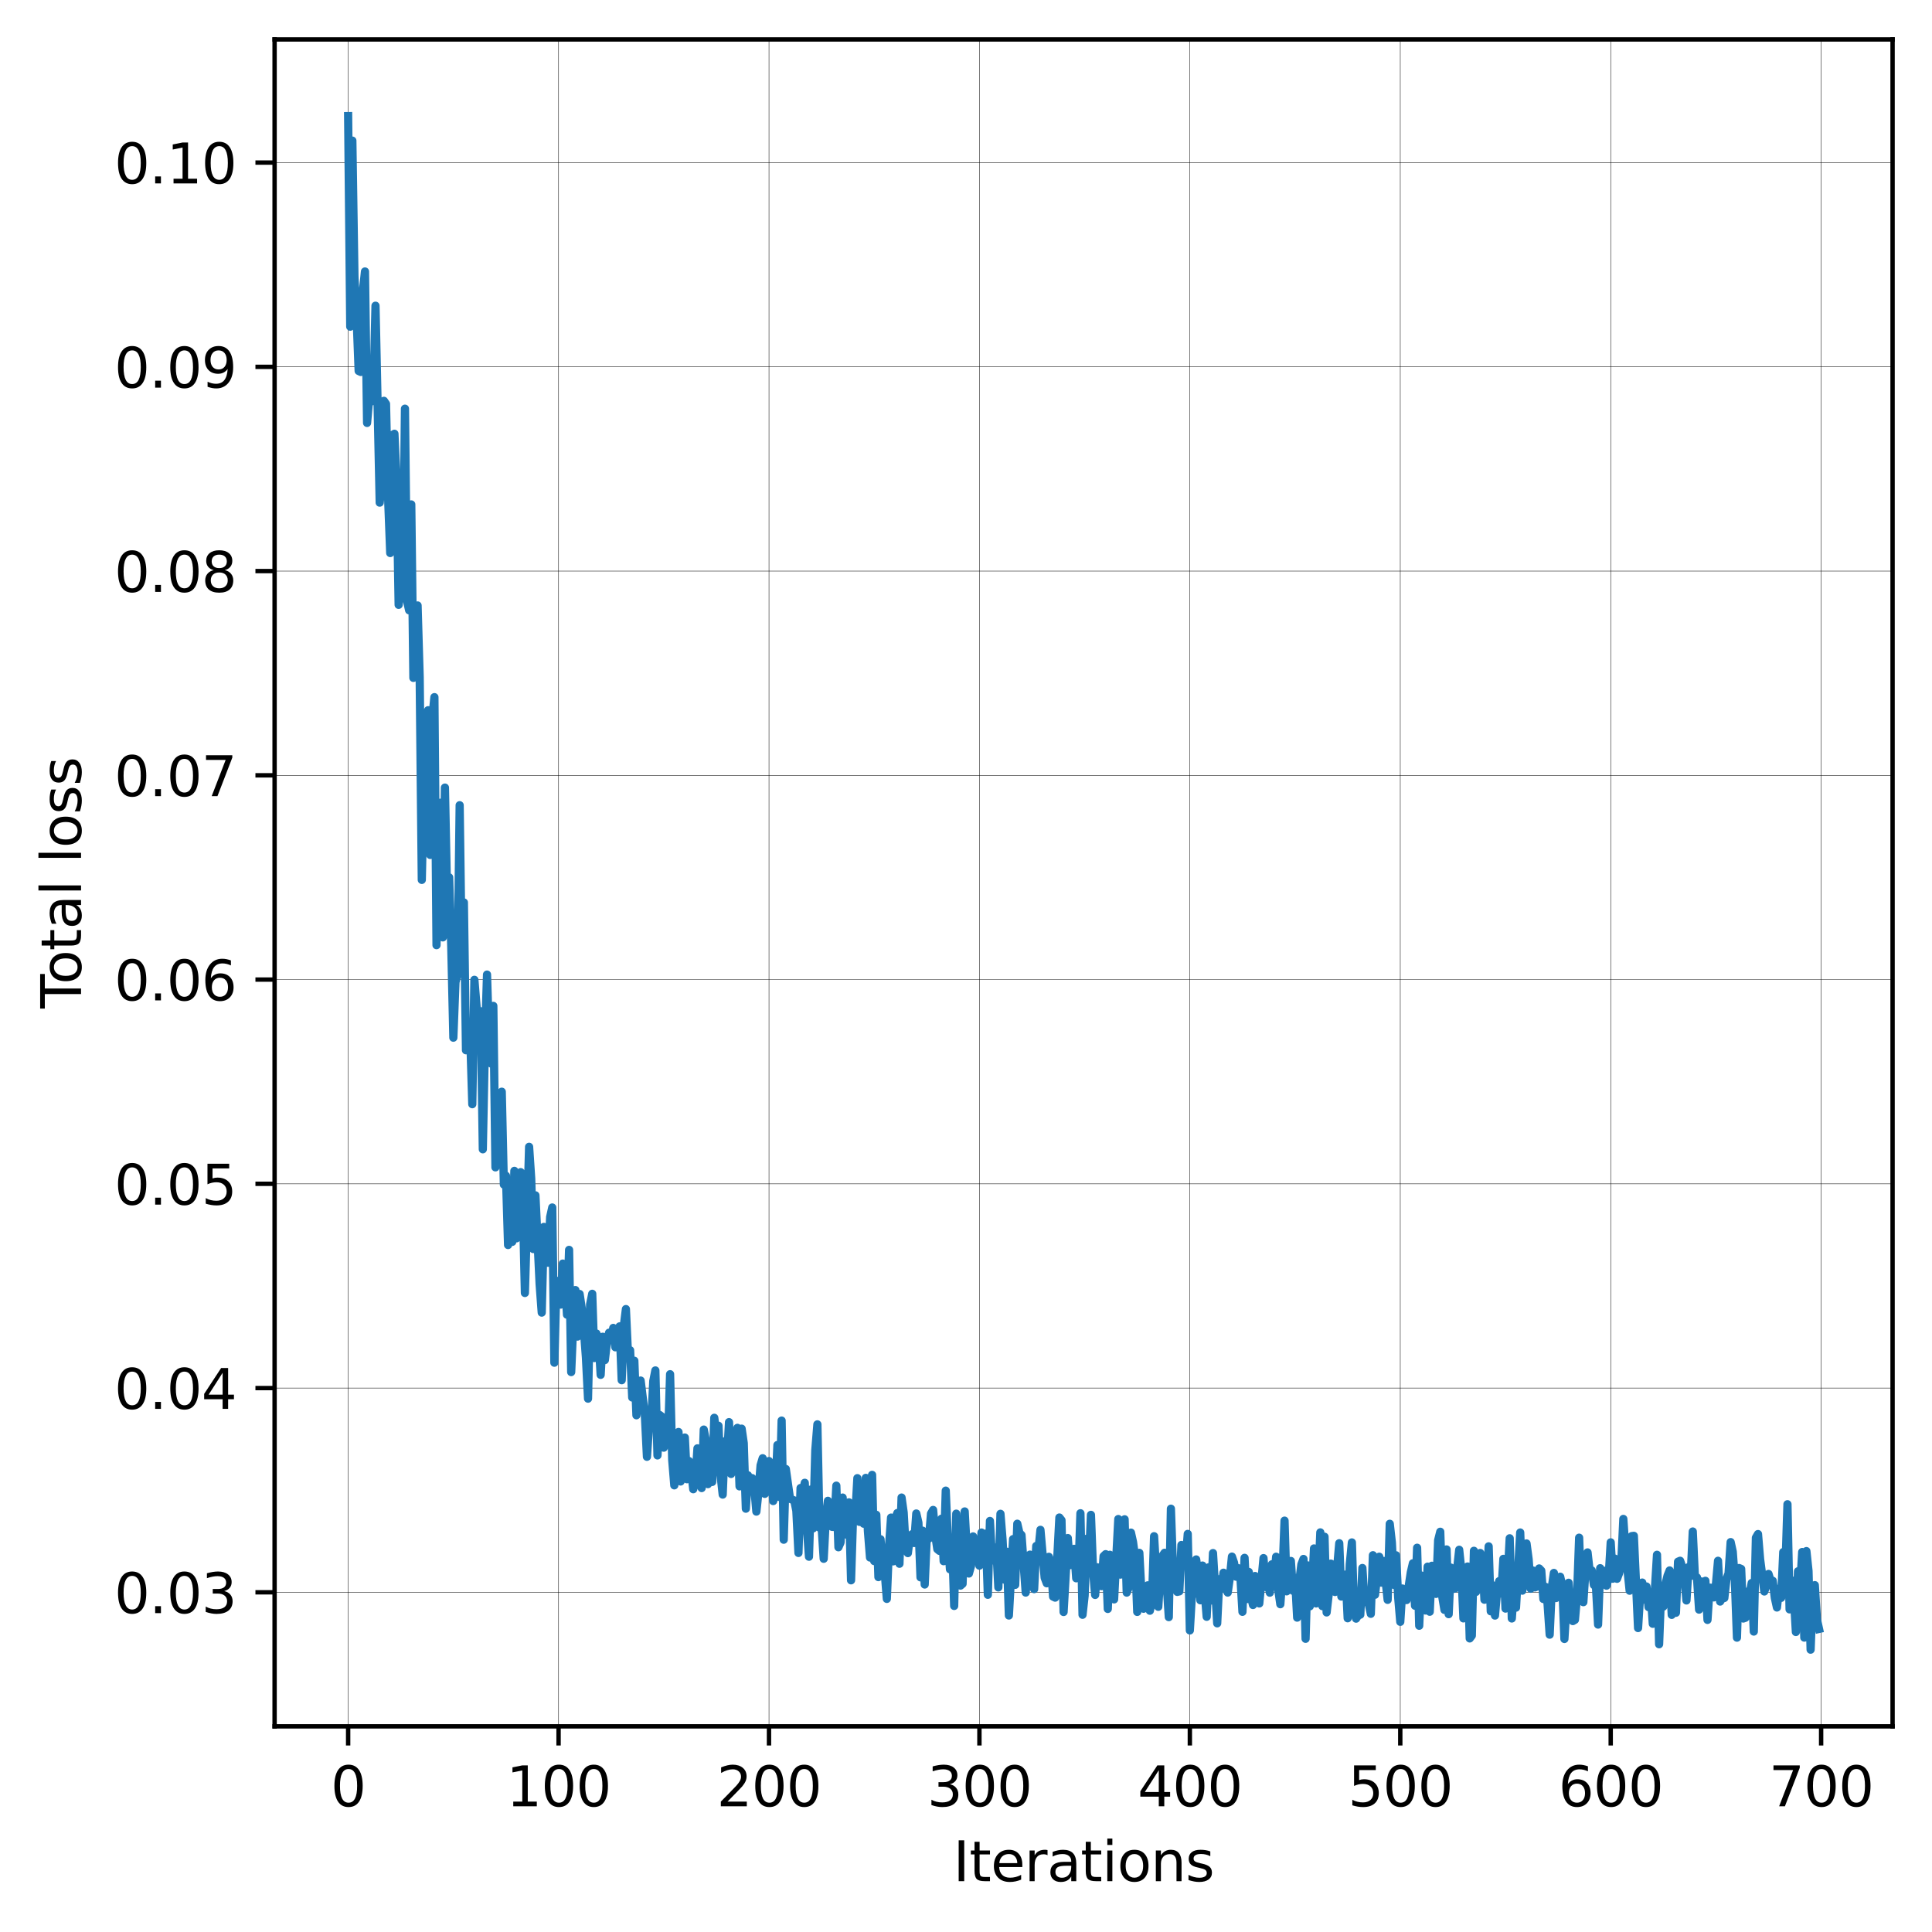 <?xml version="1.0" encoding="utf-8" standalone="no"?>
<!DOCTYPE svg PUBLIC "-//W3C//DTD SVG 1.1//EN"
  "http://www.w3.org/Graphics/SVG/1.1/DTD/svg11.dtd">
<svg xmlns:xlink="http://www.w3.org/1999/xlink" width="352.8pt" height="352.8pt" viewBox="0 0 352.8 352.8" xmlns="http://www.w3.org/2000/svg" version="1.1">
 <defs>
  <style type="text/css">*{stroke-linejoin: round; stroke-linecap: butt}</style>
 </defs>
 <g id="figure_1">
  <g id="patch_1">
   <path d="M 0 352.8 
L 352.8 352.8 
L 352.8 0 
L 0 0 
z
" style="fill: #ffffff"/>
  </g>
  <g id="axes_1">
   <g id="patch_2">
    <path d="M 50.144 315.244 
L 345.6 315.244 
L 345.6 7.2 
L 50.144 7.2 
z
" style="fill: #ffffff"/>
   </g>
   <g id="PolyCollection_1"/>
   <g id="matplotlib.axis_1">
    <g id="xtick_1">
     <g id="line2d_1">
      <path d="M 63.574 315.244 
L 63.574 7.2 
" clip-path="url(#p642666dc94)" style="fill: none; stroke: #000000; stroke-width: 0.075; stroke-linecap: square"/>
     </g>
     <g id="line2d_2">
      <defs>
       <path id="mdcfc013e5c" d="M 0 0 
L 0 3.5 
" style="stroke: #000000; stroke-width: 0.8"/>
      </defs>
      <g>
       <use xlink:href="#mdcfc013e5c" x="63.574" y="315.244" style="stroke: #000000; stroke-width: 0.8"/>
      </g>
     </g>
     <g id="text_1">
      <!-- 0 -->
      <g transform="translate(60.392 329.842) scale(0.1 -0.1)">
       <defs>
        <path id="DejaVuSans-30" d="M 2034 4250 
Q 1547 4250 1301 3770 
Q 1056 3291 1056 2328 
Q 1056 1369 1301 889 
Q 1547 409 2034 409 
Q 2525 409 2770 889 
Q 3016 1369 3016 2328 
Q 3016 3291 2770 3770 
Q 2525 4250 2034 4250 
z
M 2034 4750 
Q 2819 4750 3233 4129 
Q 3647 3509 3647 2328 
Q 3647 1150 3233 529 
Q 2819 -91 2034 -91 
Q 1250 -91 836 529 
Q 422 1150 422 2328 
Q 422 3509 836 4129 
Q 1250 4750 2034 4750 
z
" transform="scale(0.016)"/>
       </defs>
       <use xlink:href="#DejaVuSans-30"/>
      </g>
     </g>
    </g>
    <g id="xtick_2">
     <g id="line2d_3">
      <path d="M 101.999 315.244 
L 101.999 7.2 
" clip-path="url(#p642666dc94)" style="fill: none; stroke: #000000; stroke-width: 0.075; stroke-linecap: square"/>
     </g>
     <g id="line2d_4">
      <g>
       <use xlink:href="#mdcfc013e5c" x="101.999" y="315.244" style="stroke: #000000; stroke-width: 0.8"/>
      </g>
     </g>
     <g id="text_2">
      <!-- 100 -->
      <g transform="translate(92.456 329.842) scale(0.1 -0.1)">
       <defs>
        <path id="DejaVuSans-31" d="M 794 531 
L 1825 531 
L 1825 4091 
L 703 3866 
L 703 4441 
L 1819 4666 
L 2450 4666 
L 2450 531 
L 3481 531 
L 3481 0 
L 794 0 
L 794 531 
z
" transform="scale(0.016)"/>
       </defs>
       <use xlink:href="#DejaVuSans-31"/>
       <use xlink:href="#DejaVuSans-30" x="63.623"/>
       <use xlink:href="#DejaVuSans-30" x="127.246"/>
      </g>
     </g>
    </g>
    <g id="xtick_3">
     <g id="line2d_5">
      <path d="M 140.425 315.244 
L 140.425 7.2 
" clip-path="url(#p642666dc94)" style="fill: none; stroke: #000000; stroke-width: 0.075; stroke-linecap: square"/>
     </g>
     <g id="line2d_6">
      <g>
       <use xlink:href="#mdcfc013e5c" x="140.425" y="315.244" style="stroke: #000000; stroke-width: 0.8"/>
      </g>
     </g>
     <g id="text_3">
      <!-- 200 -->
      <g transform="translate(130.882 329.842) scale(0.1 -0.1)">
       <defs>
        <path id="DejaVuSans-32" d="M 1228 531 
L 3431 531 
L 3431 0 
L 469 0 
L 469 531 
Q 828 903 1448 1529 
Q 2069 2156 2228 2338 
Q 2531 2678 2651 2914 
Q 2772 3150 2772 3378 
Q 2772 3750 2511 3984 
Q 2250 4219 1831 4219 
Q 1534 4219 1204 4116 
Q 875 4013 500 3803 
L 500 4441 
Q 881 4594 1212 4672 
Q 1544 4750 1819 4750 
Q 2544 4750 2975 4387 
Q 3406 4025 3406 3419 
Q 3406 3131 3298 2873 
Q 3191 2616 2906 2266 
Q 2828 2175 2409 1742 
Q 1991 1309 1228 531 
z
" transform="scale(0.016)"/>
       </defs>
       <use xlink:href="#DejaVuSans-32"/>
       <use xlink:href="#DejaVuSans-30" x="63.623"/>
       <use xlink:href="#DejaVuSans-30" x="127.246"/>
      </g>
     </g>
    </g>
    <g id="xtick_4">
     <g id="line2d_7">
      <path d="M 178.851 315.244 
L 178.851 7.2 
" clip-path="url(#p642666dc94)" style="fill: none; stroke: #000000; stroke-width: 0.075; stroke-linecap: square"/>
     </g>
     <g id="line2d_8">
      <g>
       <use xlink:href="#mdcfc013e5c" x="178.851" y="315.244" style="stroke: #000000; stroke-width: 0.8"/>
      </g>
     </g>
     <g id="text_4">
      <!-- 300 -->
      <g transform="translate(169.307 329.842) scale(0.1 -0.1)">
       <defs>
        <path id="DejaVuSans-33" d="M 2597 2516 
Q 3050 2419 3304 2112 
Q 3559 1806 3559 1356 
Q 3559 666 3084 287 
Q 2609 -91 1734 -91 
Q 1441 -91 1130 -33 
Q 819 25 488 141 
L 488 750 
Q 750 597 1062 519 
Q 1375 441 1716 441 
Q 2309 441 2620 675 
Q 2931 909 2931 1356 
Q 2931 1769 2642 2001 
Q 2353 2234 1838 2234 
L 1294 2234 
L 1294 2753 
L 1863 2753 
Q 2328 2753 2575 2939 
Q 2822 3125 2822 3475 
Q 2822 3834 2567 4026 
Q 2313 4219 1838 4219 
Q 1578 4219 1281 4162 
Q 984 4106 628 3988 
L 628 4550 
Q 988 4650 1302 4700 
Q 1616 4750 1894 4750 
Q 2613 4750 3031 4423 
Q 3450 4097 3450 3541 
Q 3450 3153 3228 2886 
Q 3006 2619 2597 2516 
z
" transform="scale(0.016)"/>
       </defs>
       <use xlink:href="#DejaVuSans-33"/>
       <use xlink:href="#DejaVuSans-30" x="63.623"/>
       <use xlink:href="#DejaVuSans-30" x="127.246"/>
      </g>
     </g>
    </g>
    <g id="xtick_5">
     <g id="line2d_9">
      <path d="M 217.277 315.244 
L 217.277 7.2 
" clip-path="url(#p642666dc94)" style="fill: none; stroke: #000000; stroke-width: 0.075; stroke-linecap: square"/>
     </g>
     <g id="line2d_10">
      <g>
       <use xlink:href="#mdcfc013e5c" x="217.277" y="315.244" style="stroke: #000000; stroke-width: 0.8"/>
      </g>
     </g>
     <g id="text_5">
      <!-- 400 -->
      <g transform="translate(207.733 329.842) scale(0.1 -0.1)">
       <defs>
        <path id="DejaVuSans-34" d="M 2419 4116 
L 825 1625 
L 2419 1625 
L 2419 4116 
z
M 2253 4666 
L 3047 4666 
L 3047 1625 
L 3713 1625 
L 3713 1100 
L 3047 1100 
L 3047 0 
L 2419 0 
L 2419 1100 
L 313 1100 
L 313 1709 
L 2253 4666 
z
" transform="scale(0.016)"/>
       </defs>
       <use xlink:href="#DejaVuSans-34"/>
       <use xlink:href="#DejaVuSans-30" x="63.623"/>
       <use xlink:href="#DejaVuSans-30" x="127.246"/>
      </g>
     </g>
    </g>
    <g id="xtick_6">
     <g id="line2d_11">
      <path d="M 255.703 315.244 
L 255.703 7.2 
" clip-path="url(#p642666dc94)" style="fill: none; stroke: #000000; stroke-width: 0.075; stroke-linecap: square"/>
     </g>
     <g id="line2d_12">
      <g>
       <use xlink:href="#mdcfc013e5c" x="255.703" y="315.244" style="stroke: #000000; stroke-width: 0.8"/>
      </g>
     </g>
     <g id="text_6">
      <!-- 500 -->
      <g transform="translate(246.159 329.842) scale(0.1 -0.1)">
       <defs>
        <path id="DejaVuSans-35" d="M 691 4666 
L 3169 4666 
L 3169 4134 
L 1269 4134 
L 1269 2991 
Q 1406 3038 1543 3061 
Q 1681 3084 1819 3084 
Q 2600 3084 3056 2656 
Q 3513 2228 3513 1497 
Q 3513 744 3044 326 
Q 2575 -91 1722 -91 
Q 1428 -91 1123 -41 
Q 819 9 494 109 
L 494 744 
Q 775 591 1075 516 
Q 1375 441 1709 441 
Q 2250 441 2565 725 
Q 2881 1009 2881 1497 
Q 2881 1984 2565 2268 
Q 2250 2553 1709 2553 
Q 1456 2553 1204 2497 
Q 953 2441 691 2322 
L 691 4666 
z
" transform="scale(0.016)"/>
       </defs>
       <use xlink:href="#DejaVuSans-35"/>
       <use xlink:href="#DejaVuSans-30" x="63.623"/>
       <use xlink:href="#DejaVuSans-30" x="127.246"/>
      </g>
     </g>
    </g>
    <g id="xtick_7">
     <g id="line2d_13">
      <path d="M 294.129 315.244 
L 294.129 7.2 
" clip-path="url(#p642666dc94)" style="fill: none; stroke: #000000; stroke-width: 0.075; stroke-linecap: square"/>
     </g>
     <g id="line2d_14">
      <g>
       <use xlink:href="#mdcfc013e5c" x="294.129" y="315.244" style="stroke: #000000; stroke-width: 0.8"/>
      </g>
     </g>
     <g id="text_7">
      <!-- 600 -->
      <g transform="translate(284.585 329.842) scale(0.1 -0.1)">
       <defs>
        <path id="DejaVuSans-36" d="M 2113 2584 
Q 1688 2584 1439 2293 
Q 1191 2003 1191 1497 
Q 1191 994 1439 701 
Q 1688 409 2113 409 
Q 2538 409 2786 701 
Q 3034 994 3034 1497 
Q 3034 2003 2786 2293 
Q 2538 2584 2113 2584 
z
M 3366 4563 
L 3366 3988 
Q 3128 4100 2886 4159 
Q 2644 4219 2406 4219 
Q 1781 4219 1451 3797 
Q 1122 3375 1075 2522 
Q 1259 2794 1537 2939 
Q 1816 3084 2150 3084 
Q 2853 3084 3261 2657 
Q 3669 2231 3669 1497 
Q 3669 778 3244 343 
Q 2819 -91 2113 -91 
Q 1303 -91 875 529 
Q 447 1150 447 2328 
Q 447 3434 972 4092 
Q 1497 4750 2381 4750 
Q 2619 4750 2861 4703 
Q 3103 4656 3366 4563 
z
" transform="scale(0.016)"/>
       </defs>
       <use xlink:href="#DejaVuSans-36"/>
       <use xlink:href="#DejaVuSans-30" x="63.623"/>
       <use xlink:href="#DejaVuSans-30" x="127.246"/>
      </g>
     </g>
    </g>
    <g id="xtick_8">
     <g id="line2d_15">
      <path d="M 332.554 315.244 
L 332.554 7.2 
" clip-path="url(#p642666dc94)" style="fill: none; stroke: #000000; stroke-width: 0.075; stroke-linecap: square"/>
     </g>
     <g id="line2d_16">
      <g>
       <use xlink:href="#mdcfc013e5c" x="332.554" y="315.244" style="stroke: #000000; stroke-width: 0.8"/>
      </g>
     </g>
     <g id="text_8">
      <!-- 700 -->
      <g transform="translate(323.011 329.842) scale(0.1 -0.1)">
       <defs>
        <path id="DejaVuSans-37" d="M 525 4666 
L 3525 4666 
L 3525 4397 
L 1831 0 
L 1172 0 
L 2766 4134 
L 525 4134 
L 525 4666 
z
" transform="scale(0.016)"/>
       </defs>
       <use xlink:href="#DejaVuSans-37"/>
       <use xlink:href="#DejaVuSans-30" x="63.623"/>
       <use xlink:href="#DejaVuSans-30" x="127.246"/>
      </g>
     </g>
    </g>
    <g id="text_9">
     <!-- Iterations -->
     <g transform="translate(174.059 343.52) scale(0.1 -0.1)">
      <defs>
       <path id="DejaVuSans-49" d="M 628 4666 
L 1259 4666 
L 1259 0 
L 628 0 
L 628 4666 
z
" transform="scale(0.016)"/>
       <path id="DejaVuSans-74" d="M 1172 4494 
L 1172 3500 
L 2356 3500 
L 2356 3053 
L 1172 3053 
L 1172 1153 
Q 1172 725 1289 603 
Q 1406 481 1766 481 
L 2356 481 
L 2356 0 
L 1766 0 
Q 1100 0 847 248 
Q 594 497 594 1153 
L 594 3053 
L 172 3053 
L 172 3500 
L 594 3500 
L 594 4494 
L 1172 4494 
z
" transform="scale(0.016)"/>
       <path id="DejaVuSans-65" d="M 3597 1894 
L 3597 1613 
L 953 1613 
Q 991 1019 1311 708 
Q 1631 397 2203 397 
Q 2534 397 2845 478 
Q 3156 559 3463 722 
L 3463 178 
Q 3153 47 2828 -22 
Q 2503 -91 2169 -91 
Q 1331 -91 842 396 
Q 353 884 353 1716 
Q 353 2575 817 3079 
Q 1281 3584 2069 3584 
Q 2775 3584 3186 3129 
Q 3597 2675 3597 1894 
z
M 3022 2063 
Q 3016 2534 2758 2815 
Q 2500 3097 2075 3097 
Q 1594 3097 1305 2825 
Q 1016 2553 972 2059 
L 3022 2063 
z
" transform="scale(0.016)"/>
       <path id="DejaVuSans-72" d="M 2631 2963 
Q 2534 3019 2420 3045 
Q 2306 3072 2169 3072 
Q 1681 3072 1420 2755 
Q 1159 2438 1159 1844 
L 1159 0 
L 581 0 
L 581 3500 
L 1159 3500 
L 1159 2956 
Q 1341 3275 1631 3429 
Q 1922 3584 2338 3584 
Q 2397 3584 2469 3576 
Q 2541 3569 2628 3553 
L 2631 2963 
z
" transform="scale(0.016)"/>
       <path id="DejaVuSans-61" d="M 2194 1759 
Q 1497 1759 1228 1600 
Q 959 1441 959 1056 
Q 959 750 1161 570 
Q 1363 391 1709 391 
Q 2188 391 2477 730 
Q 2766 1069 2766 1631 
L 2766 1759 
L 2194 1759 
z
M 3341 1997 
L 3341 0 
L 2766 0 
L 2766 531 
Q 2569 213 2275 61 
Q 1981 -91 1556 -91 
Q 1019 -91 701 211 
Q 384 513 384 1019 
Q 384 1609 779 1909 
Q 1175 2209 1959 2209 
L 2766 2209 
L 2766 2266 
Q 2766 2663 2505 2880 
Q 2244 3097 1772 3097 
Q 1472 3097 1187 3025 
Q 903 2953 641 2809 
L 641 3341 
Q 956 3463 1253 3523 
Q 1550 3584 1831 3584 
Q 2591 3584 2966 3190 
Q 3341 2797 3341 1997 
z
" transform="scale(0.016)"/>
       <path id="DejaVuSans-69" d="M 603 3500 
L 1178 3500 
L 1178 0 
L 603 0 
L 603 3500 
z
M 603 4863 
L 1178 4863 
L 1178 4134 
L 603 4134 
L 603 4863 
z
" transform="scale(0.016)"/>
       <path id="DejaVuSans-6f" d="M 1959 3097 
Q 1497 3097 1228 2736 
Q 959 2375 959 1747 
Q 959 1119 1226 758 
Q 1494 397 1959 397 
Q 2419 397 2687 759 
Q 2956 1122 2956 1747 
Q 2956 2369 2687 2733 
Q 2419 3097 1959 3097 
z
M 1959 3584 
Q 2709 3584 3137 3096 
Q 3566 2609 3566 1747 
Q 3566 888 3137 398 
Q 2709 -91 1959 -91 
Q 1206 -91 779 398 
Q 353 888 353 1747 
Q 353 2609 779 3096 
Q 1206 3584 1959 3584 
z
" transform="scale(0.016)"/>
       <path id="DejaVuSans-6e" d="M 3513 2113 
L 3513 0 
L 2938 0 
L 2938 2094 
Q 2938 2591 2744 2837 
Q 2550 3084 2163 3084 
Q 1697 3084 1428 2787 
Q 1159 2491 1159 1978 
L 1159 0 
L 581 0 
L 581 3500 
L 1159 3500 
L 1159 2956 
Q 1366 3272 1645 3428 
Q 1925 3584 2291 3584 
Q 2894 3584 3203 3211 
Q 3513 2838 3513 2113 
z
" transform="scale(0.016)"/>
       <path id="DejaVuSans-73" d="M 2834 3397 
L 2834 2853 
Q 2591 2978 2328 3040 
Q 2066 3103 1784 3103 
Q 1356 3103 1142 2972 
Q 928 2841 928 2578 
Q 928 2378 1081 2264 
Q 1234 2150 1697 2047 
L 1894 2003 
Q 2506 1872 2764 1633 
Q 3022 1394 3022 966 
Q 3022 478 2636 193 
Q 2250 -91 1575 -91 
Q 1294 -91 989 -36 
Q 684 19 347 128 
L 347 722 
Q 666 556 975 473 
Q 1284 391 1588 391 
Q 1994 391 2212 530 
Q 2431 669 2431 922 
Q 2431 1156 2273 1281 
Q 2116 1406 1581 1522 
L 1381 1569 
Q 847 1681 609 1914 
Q 372 2147 372 2553 
Q 372 3047 722 3315 
Q 1072 3584 1716 3584 
Q 2034 3584 2315 3537 
Q 2597 3491 2834 3397 
z
" transform="scale(0.016)"/>
      </defs>
      <use xlink:href="#DejaVuSans-49"/>
      <use xlink:href="#DejaVuSans-74" x="29.492"/>
      <use xlink:href="#DejaVuSans-65" x="68.701"/>
      <use xlink:href="#DejaVuSans-72" x="130.225"/>
      <use xlink:href="#DejaVuSans-61" x="171.338"/>
      <use xlink:href="#DejaVuSans-74" x="232.617"/>
      <use xlink:href="#DejaVuSans-69" x="271.826"/>
      <use xlink:href="#DejaVuSans-6f" x="299.609"/>
      <use xlink:href="#DejaVuSans-6e" x="360.791"/>
      <use xlink:href="#DejaVuSans-73" x="424.17"/>
     </g>
    </g>
   </g>
   <g id="matplotlib.axis_2">
    <g id="ytick_1">
     <g id="line2d_17">
      <path d="M 50.144 290.771 
L 345.6 290.771 
" clip-path="url(#p642666dc94)" style="fill: none; stroke: #000000; stroke-width: 0.075; stroke-linecap: square"/>
     </g>
     <g id="line2d_18">
      <defs>
       <path id="m85f721b548" d="M 0 0 
L -3.5 0 
" style="stroke: #000000; stroke-width: 0.8"/>
      </defs>
      <g>
       <use xlink:href="#m85f721b548" x="50.144" y="290.771" style="stroke: #000000; stroke-width: 0.8"/>
      </g>
     </g>
     <g id="text_10">
      <!-- 0.03 -->
      <g transform="translate(20.878 294.57) scale(0.1 -0.1)">
       <defs>
        <path id="DejaVuSans-2e" d="M 684 794 
L 1344 794 
L 1344 0 
L 684 0 
L 684 794 
z
" transform="scale(0.016)"/>
       </defs>
       <use xlink:href="#DejaVuSans-30"/>
       <use xlink:href="#DejaVuSans-2e" x="63.623"/>
       <use xlink:href="#DejaVuSans-30" x="95.41"/>
       <use xlink:href="#DejaVuSans-33" x="159.033"/>
      </g>
     </g>
    </g>
    <g id="ytick_2">
     <g id="line2d_19">
      <path d="M 50.144 253.473 
L 345.6 253.473 
" clip-path="url(#p642666dc94)" style="fill: none; stroke: #000000; stroke-width: 0.075; stroke-linecap: square"/>
     </g>
     <g id="line2d_20">
      <g>
       <use xlink:href="#m85f721b548" x="50.144" y="253.473" style="stroke: #000000; stroke-width: 0.8"/>
      </g>
     </g>
     <g id="text_11">
      <!-- 0.04 -->
      <g transform="translate(20.878 257.272) scale(0.1 -0.1)">
       <use xlink:href="#DejaVuSans-30"/>
       <use xlink:href="#DejaVuSans-2e" x="63.623"/>
       <use xlink:href="#DejaVuSans-30" x="95.41"/>
       <use xlink:href="#DejaVuSans-34" x="159.033"/>
      </g>
     </g>
    </g>
    <g id="ytick_3">
     <g id="line2d_21">
      <path d="M 50.144 216.176 
L 345.6 216.176 
" clip-path="url(#p642666dc94)" style="fill: none; stroke: #000000; stroke-width: 0.075; stroke-linecap: square"/>
     </g>
     <g id="line2d_22">
      <g>
       <use xlink:href="#m85f721b548" x="50.144" y="216.176" style="stroke: #000000; stroke-width: 0.8"/>
      </g>
     </g>
     <g id="text_12">
      <!-- 0.05 -->
      <g transform="translate(20.878 219.975) scale(0.1 -0.1)">
       <use xlink:href="#DejaVuSans-30"/>
       <use xlink:href="#DejaVuSans-2e" x="63.623"/>
       <use xlink:href="#DejaVuSans-30" x="95.41"/>
       <use xlink:href="#DejaVuSans-35" x="159.033"/>
      </g>
     </g>
    </g>
    <g id="ytick_4">
     <g id="line2d_23">
      <path d="M 50.144 178.879 
L 345.6 178.879 
" clip-path="url(#p642666dc94)" style="fill: none; stroke: #000000; stroke-width: 0.075; stroke-linecap: square"/>
     </g>
     <g id="line2d_24">
      <g>
       <use xlink:href="#m85f721b548" x="50.144" y="178.879" style="stroke: #000000; stroke-width: 0.8"/>
      </g>
     </g>
     <g id="text_13">
      <!-- 0.06 -->
      <g transform="translate(20.878 182.678) scale(0.1 -0.1)">
       <use xlink:href="#DejaVuSans-30"/>
       <use xlink:href="#DejaVuSans-2e" x="63.623"/>
       <use xlink:href="#DejaVuSans-30" x="95.41"/>
       <use xlink:href="#DejaVuSans-36" x="159.033"/>
      </g>
     </g>
    </g>
    <g id="ytick_5">
     <g id="line2d_25">
      <path d="M 50.144 141.581 
L 345.6 141.581 
" clip-path="url(#p642666dc94)" style="fill: none; stroke: #000000; stroke-width: 0.075; stroke-linecap: square"/>
     </g>
     <g id="line2d_26">
      <g>
       <use xlink:href="#m85f721b548" x="50.144" y="141.581" style="stroke: #000000; stroke-width: 0.8"/>
      </g>
     </g>
     <g id="text_14">
      <!-- 0.07 -->
      <g transform="translate(20.878 145.381) scale(0.1 -0.1)">
       <use xlink:href="#DejaVuSans-30"/>
       <use xlink:href="#DejaVuSans-2e" x="63.623"/>
       <use xlink:href="#DejaVuSans-30" x="95.41"/>
       <use xlink:href="#DejaVuSans-37" x="159.033"/>
      </g>
     </g>
    </g>
    <g id="ytick_6">
     <g id="line2d_27">
      <path d="M 50.144 104.284 
L 345.6 104.284 
" clip-path="url(#p642666dc94)" style="fill: none; stroke: #000000; stroke-width: 0.075; stroke-linecap: square"/>
     </g>
     <g id="line2d_28">
      <g>
       <use xlink:href="#m85f721b548" x="50.144" y="104.284" style="stroke: #000000; stroke-width: 0.8"/>
      </g>
     </g>
     <g id="text_15">
      <!-- 0.08 -->
      <g transform="translate(20.878 108.083) scale(0.1 -0.1)">
       <defs>
        <path id="DejaVuSans-38" d="M 2034 2216 
Q 1584 2216 1326 1975 
Q 1069 1734 1069 1313 
Q 1069 891 1326 650 
Q 1584 409 2034 409 
Q 2484 409 2743 651 
Q 3003 894 3003 1313 
Q 3003 1734 2745 1975 
Q 2488 2216 2034 2216 
z
M 1403 2484 
Q 997 2584 770 2862 
Q 544 3141 544 3541 
Q 544 4100 942 4425 
Q 1341 4750 2034 4750 
Q 2731 4750 3128 4425 
Q 3525 4100 3525 3541 
Q 3525 3141 3298 2862 
Q 3072 2584 2669 2484 
Q 3125 2378 3379 2068 
Q 3634 1759 3634 1313 
Q 3634 634 3220 271 
Q 2806 -91 2034 -91 
Q 1263 -91 848 271 
Q 434 634 434 1313 
Q 434 1759 690 2068 
Q 947 2378 1403 2484 
z
M 1172 3481 
Q 1172 3119 1398 2916 
Q 1625 2713 2034 2713 
Q 2441 2713 2670 2916 
Q 2900 3119 2900 3481 
Q 2900 3844 2670 4047 
Q 2441 4250 2034 4250 
Q 1625 4250 1398 4047 
Q 1172 3844 1172 3481 
z
" transform="scale(0.016)"/>
       </defs>
       <use xlink:href="#DejaVuSans-30"/>
       <use xlink:href="#DejaVuSans-2e" x="63.623"/>
       <use xlink:href="#DejaVuSans-30" x="95.41"/>
       <use xlink:href="#DejaVuSans-38" x="159.033"/>
      </g>
     </g>
    </g>
    <g id="ytick_7">
     <g id="line2d_29">
      <path d="M 50.144 66.987 
L 345.6 66.987 
" clip-path="url(#p642666dc94)" style="fill: none; stroke: #000000; stroke-width: 0.075; stroke-linecap: square"/>
     </g>
     <g id="line2d_30">
      <g>
       <use xlink:href="#m85f721b548" x="50.144" y="66.987" style="stroke: #000000; stroke-width: 0.8"/>
      </g>
     </g>
     <g id="text_16">
      <!-- 0.09 -->
      <g transform="translate(20.878 70.786) scale(0.1 -0.1)">
       <defs>
        <path id="DejaVuSans-39" d="M 703 97 
L 703 672 
Q 941 559 1184 500 
Q 1428 441 1663 441 
Q 2288 441 2617 861 
Q 2947 1281 2994 2138 
Q 2813 1869 2534 1725 
Q 2256 1581 1919 1581 
Q 1219 1581 811 2004 
Q 403 2428 403 3163 
Q 403 3881 828 4315 
Q 1253 4750 1959 4750 
Q 2769 4750 3195 4129 
Q 3622 3509 3622 2328 
Q 3622 1225 3098 567 
Q 2575 -91 1691 -91 
Q 1453 -91 1209 -44 
Q 966 3 703 97 
z
M 1959 2075 
Q 2384 2075 2632 2365 
Q 2881 2656 2881 3163 
Q 2881 3666 2632 3958 
Q 2384 4250 1959 4250 
Q 1534 4250 1286 3958 
Q 1038 3666 1038 3163 
Q 1038 2656 1286 2365 
Q 1534 2075 1959 2075 
z
" transform="scale(0.016)"/>
       </defs>
       <use xlink:href="#DejaVuSans-30"/>
       <use xlink:href="#DejaVuSans-2e" x="63.623"/>
       <use xlink:href="#DejaVuSans-30" x="95.41"/>
       <use xlink:href="#DejaVuSans-39" x="159.033"/>
      </g>
     </g>
    </g>
    <g id="ytick_8">
     <g id="line2d_31">
      <path d="M 50.144 29.689 
L 345.6 29.689 
" clip-path="url(#p642666dc94)" style="fill: none; stroke: #000000; stroke-width: 0.075; stroke-linecap: square"/>
     </g>
     <g id="line2d_32">
      <g>
       <use xlink:href="#m85f721b548" x="50.144" y="29.689" style="stroke: #000000; stroke-width: 0.8"/>
      </g>
     </g>
     <g id="text_17">
      <!-- 0.10 -->
      <g transform="translate(20.878 33.489) scale(0.1 -0.1)">
       <use xlink:href="#DejaVuSans-30"/>
       <use xlink:href="#DejaVuSans-2e" x="63.623"/>
       <use xlink:href="#DejaVuSans-31" x="95.41"/>
       <use xlink:href="#DejaVuSans-30" x="159.033"/>
      </g>
     </g>
    </g>
    <g id="text_18">
     <!-- Total loss -->
     <g transform="translate(14.798 184.145) rotate(-90) scale(0.1 -0.1)">
      <defs>
       <path id="DejaVuSans-54" d="M -19 4666 
L 3928 4666 
L 3928 4134 
L 2272 4134 
L 2272 0 
L 1638 0 
L 1638 4134 
L -19 4134 
L -19 4666 
z
" transform="scale(0.016)"/>
       <path id="DejaVuSans-6c" d="M 603 4863 
L 1178 4863 
L 1178 0 
L 603 0 
L 603 4863 
z
" transform="scale(0.016)"/>
       <path id="DejaVuSans-20" transform="scale(0.016)"/>
      </defs>
      <use xlink:href="#DejaVuSans-54"/>
      <use xlink:href="#DejaVuSans-6f" x="44.084"/>
      <use xlink:href="#DejaVuSans-74" x="105.266"/>
      <use xlink:href="#DejaVuSans-61" x="144.475"/>
      <use xlink:href="#DejaVuSans-6c" x="205.754"/>
      <use xlink:href="#DejaVuSans-20" x="233.537"/>
      <use xlink:href="#DejaVuSans-6c" x="265.324"/>
      <use xlink:href="#DejaVuSans-6f" x="293.107"/>
      <use xlink:href="#DejaVuSans-73" x="354.289"/>
      <use xlink:href="#DejaVuSans-73" x="406.389"/>
     </g>
    </g>
   </g>
   <g id="line2d_33">
    <path d="M 63.574 21.202 
L 63.958 59.652 
L 64.342 25.678 
L 64.726 50.525 
L 65.111 57.718 
L 65.495 67.74 
L 65.879 67.921 
L 66.263 53.294 
L 66.648 49.576 
L 67.032 77.231 
L 67.416 72.753 
L 67.8 73.325 
L 68.185 72.483 
L 68.569 55.828 
L 69.337 91.785 
L 69.722 87.783 
L 70.106 73.196 
L 70.49 73.755 
L 70.874 90.968 
L 71.259 100.988 
L 71.643 79.443 
L 72.027 79.209 
L 72.412 87.71 
L 72.796 110.449 
L 73.18 106.268 
L 73.564 108.659 
L 73.949 74.628 
L 74.333 109.787 
L 74.717 111.45 
L 75.101 92.113 
L 75.486 123.785 
L 75.87 122.317 
L 76.254 110.566 
L 76.638 123.649 
L 77.023 160.675 
L 77.407 143.135 
L 78.175 129.695 
L 78.56 156.117 
L 78.944 131.076 
L 79.328 127.305 
L 79.712 172.595 
L 80.097 148.813 
L 80.481 146.58 
L 80.865 171.171 
L 81.249 143.821 
L 81.634 162.981 
L 82.018 160.203 
L 82.402 172.773 
L 82.786 189.489 
L 83.171 179.366 
L 83.555 177.751 
L 83.939 147.039 
L 84.324 175.796 
L 84.708 164.789 
L 85.092 191.785 
L 85.476 189.208 
L 85.861 189.119 
L 86.245 201.635 
L 86.629 178.925 
L 87.398 188.405 
L 87.782 184.667 
L 88.166 209.871 
L 88.55 190.477 
L 88.935 177.966 
L 89.319 190.537 
L 89.703 194.221 
L 90.087 183.685 
L 90.472 213.167 
L 90.856 205.252 
L 91.24 209.862 
L 91.624 199.358 
L 92.009 216.315 
L 92.393 214.701 
L 92.777 227.349 
L 93.161 217.03 
L 93.546 226.769 
L 93.93 213.811 
L 94.314 226.131 
L 94.699 217.083 
L 95.083 214.043 
L 95.467 219.52 
L 95.851 236.108 
L 96.62 209.418 
L 97.004 215.243 
L 97.388 228.088 
L 97.773 218.281 
L 98.541 234.512 
L 98.925 239.693 
L 99.31 224.044 
L 99.694 226.488 
L 100.078 230.588 
L 100.462 222.24 
L 100.847 220.5 
L 101.231 248.841 
L 101.615 234.1 
L 101.999 233.884 
L 102.384 238.228 
L 102.768 230.744 
L 103.152 233.514 
L 103.536 240.074 
L 103.921 228.238 
L 104.305 250.553 
L 104.689 241.495 
L 105.073 235.578 
L 105.458 244.07 
L 105.842 236.293 
L 106.226 238.863 
L 106.611 242.762 
L 106.995 247.86 
L 107.379 255.407 
L 107.763 238.171 
L 108.148 236.259 
L 108.532 247.992 
L 108.916 243.516 
L 109.3 244.484 
L 109.685 251.058 
L 110.069 244.103 
L 110.453 248.36 
L 110.837 245.036 
L 111.222 243.365 
L 111.606 244.247 
L 111.99 242.488 
L 112.374 246.026 
L 113.143 242.211 
L 113.527 252.037 
L 113.911 242.14 
L 114.296 239.048 
L 114.68 247.359 
L 115.064 246.566 
L 115.448 255.195 
L 115.833 248.483 
L 116.217 258.441 
L 116.601 253.812 
L 116.985 252.101 
L 117.754 258.313 
L 118.138 266.022 
L 118.523 260.396 
L 118.907 260.221 
L 119.291 252.201 
L 119.675 250.255 
L 120.06 265.768 
L 120.444 258.376 
L 120.828 258.666 
L 121.212 264.356 
L 121.597 262.573 
L 121.981 262.986 
L 122.365 250.94 
L 122.749 266.566 
L 123.134 271.236 
L 123.518 267.203 
L 123.902 261.494 
L 124.286 270.532 
L 124.671 265.437 
L 125.055 262.507 
L 125.439 270.12 
L 125.823 266.8 
L 126.208 268.527 
L 126.592 271.945 
L 126.976 270.464 
L 127.36 264.477 
L 127.745 269.551 
L 128.129 271.734 
L 128.513 261.053 
L 128.898 263.058 
L 129.282 271.017 
L 129.666 265.461 
L 130.05 270.616 
L 130.435 258.899 
L 130.819 262.066 
L 131.203 260.355 
L 131.587 269.401 
L 131.972 272.923 
L 132.356 263.193 
L 132.74 266.885 
L 133.124 259.695 
L 133.509 269.157 
L 133.893 267.784 
L 134.661 260.739 
L 135.046 271.422 
L 135.43 260.885 
L 135.814 263.528 
L 136.198 275.5 
L 136.583 269.398 
L 136.967 272.082 
L 137.351 269.917 
L 137.735 271.664 
L 138.12 276.03 
L 138.504 272.452 
L 138.888 267.571 
L 139.272 266.286 
L 139.657 272.788 
L 140.041 272.338 
L 140.425 266.799 
L 140.81 268.488 
L 141.194 274.103 
L 141.578 272.878 
L 141.962 263.876 
L 142.347 273.363 
L 142.731 259.41 
L 143.115 281.164 
L 143.499 268.248 
L 144.268 273.696 
L 145.036 273.994 
L 145.421 275.887 
L 145.805 283.582 
L 146.189 271.725 
L 146.573 272.532 
L 146.958 270.772 
L 147.342 279.029 
L 147.726 284.271 
L 148.11 271.99 
L 148.495 279.091 
L 148.879 264.851 
L 149.263 260.099 
L 149.647 278.963 
L 150.032 278.805 
L 150.416 284.647 
L 150.8 277.271 
L 151.184 274.063 
L 151.953 278.816 
L 152.337 278.831 
L 152.722 271.292 
L 153.106 282.544 
L 153.49 281.668 
L 153.874 273.47 
L 154.259 279.236 
L 154.643 280.262 
L 155.027 274.339 
L 155.411 288.577 
L 155.796 276.186 
L 156.18 276.715 
L 156.564 269.925 
L 156.948 277.906 
L 157.333 275.593 
L 157.717 278.242 
L 158.101 269.872 
L 158.485 279.524 
L 158.87 284.418 
L 159.254 269.325 
L 159.638 285.069 
L 160.022 276.617 
L 160.407 287.992 
L 160.791 281.079 
L 161.175 285.932 
L 161.559 287.158 
L 161.944 291.97 
L 162.328 282.567 
L 162.712 277.127 
L 163.096 285.12 
L 163.481 277.272 
L 163.865 276.288 
L 164.249 285.555 
L 164.634 273.468 
L 165.018 276.201 
L 165.402 283.005 
L 165.786 283.61 
L 166.171 280.507 
L 166.555 280.153 
L 166.939 281.764 
L 167.323 276.379 
L 167.708 278.048 
L 168.092 288.038 
L 168.476 279.514 
L 168.86 289.345 
L 169.245 280.477 
L 169.629 280.963 
L 170.013 276.392 
L 170.397 275.729 
L 170.782 280.324 
L 171.166 282.886 
L 171.55 283.204 
L 171.934 277.328 
L 172.319 285.088 
L 172.703 272.204 
L 173.087 281.259 
L 173.471 286.571 
L 173.856 281.064 
L 174.24 293.258 
L 174.624 276.407 
L 175.009 286.801 
L 175.393 289.544 
L 175.777 289.215 
L 176.161 276.003 
L 176.546 283.123 
L 176.93 287.339 
L 177.314 285.956 
L 177.698 280.565 
L 178.083 282.887 
L 178.467 282.374 
L 178.851 285.906 
L 179.235 279.854 
L 179.62 284.03 
L 180.004 280.058 
L 180.388 291.222 
L 180.772 277.736 
L 181.157 284.879 
L 181.541 284.977 
L 181.925 282.571 
L 182.309 289.874 
L 182.694 276.433 
L 183.078 281.209 
L 183.462 288.467 
L 183.846 283.359 
L 184.231 295.005 
L 184.999 281.053 
L 185.383 289.409 
L 185.768 278.246 
L 186.152 279.917 
L 186.536 280.307 
L 187.305 290.814 
L 187.689 286.359 
L 188.073 283.889 
L 188.842 290.191 
L 189.226 282.304 
L 189.61 283.246 
L 189.995 279.361 
L 190.763 288.106 
L 191.147 289.122 
L 191.532 284.289 
L 191.916 285.524 
L 192.3 291.554 
L 192.684 291.74 
L 193.453 277.112 
L 193.837 277.602 
L 194.221 294.364 
L 194.99 280.863 
L 195.374 285.81 
L 195.758 284.884 
L 196.143 282.831 
L 196.527 288.208 
L 196.911 287.864 
L 197.295 276.333 
L 197.68 294.872 
L 198.064 291.377 
L 198.448 280.985 
L 198.833 285.651 
L 199.217 276.626 
L 199.601 286.884 
L 199.985 291.247 
L 200.37 286.202 
L 200.754 288.779 
L 201.138 289.65 
L 201.522 284.17 
L 201.907 283.805 
L 202.291 293.804 
L 202.675 283.917 
L 203.059 290.059 
L 203.444 292.061 
L 204.212 277.389 
L 204.596 287.537 
L 204.981 286.5 
L 205.365 277.439 
L 205.749 290.824 
L 206.133 289.822 
L 206.518 279.869 
L 206.902 281.593 
L 207.286 284.442 
L 207.67 294.347 
L 208.055 283.564 
L 208.439 290.974 
L 208.823 293.769 
L 209.207 293.42 
L 209.592 289.497 
L 209.976 294.132 
L 210.36 292.387 
L 210.745 280.527 
L 211.513 293.417 
L 211.897 287.259 
L 212.282 284.108 
L 212.666 283.551 
L 213.434 295.3 
L 213.819 275.502 
L 214.203 286.563 
L 214.587 288.295 
L 214.971 290.691 
L 215.356 290.598 
L 215.74 282.127 
L 216.124 282.771 
L 216.508 285.065 
L 216.893 280.104 
L 217.277 297.73 
L 217.661 291.061 
L 218.045 291.085 
L 218.43 284.769 
L 218.814 287.38 
L 219.198 292.225 
L 219.582 285.885 
L 220.351 295.238 
L 220.735 286.201 
L 221.12 292.272 
L 221.504 283.605 
L 222.272 296.436 
L 222.657 288.378 
L 223.041 290.107 
L 223.425 287.189 
L 223.809 290.043 
L 224.194 290.817 
L 224.578 288.107 
L 224.962 284.25 
L 225.346 285.369 
L 225.731 287.916 
L 226.115 286.364 
L 226.499 287.863 
L 226.883 294.331 
L 227.268 284.474 
L 227.652 292.01 
L 228.036 287.048 
L 228.42 291.511 
L 228.805 293.086 
L 229.189 287.792 
L 229.573 291.511 
L 229.957 292.805 
L 230.726 284.525 
L 231.11 289.798 
L 231.494 288.707 
L 231.879 290.834 
L 232.263 285.654 
L 232.647 288.852 
L 233.032 284.272 
L 233.416 290.279 
L 233.8 292.945 
L 234.184 287.628 
L 234.569 277.683 
L 234.953 290.589 
L 235.337 286.533 
L 235.721 285.044 
L 236.106 290.494 
L 236.49 288.152 
L 236.874 295.392 
L 237.258 288.784 
L 237.643 285.683 
L 238.027 284.676 
L 238.411 299.257 
L 238.795 285.858 
L 239.18 293.331 
L 239.564 290.67 
L 239.948 282.76 
L 240.332 292.806 
L 240.717 288.939 
L 241.101 279.828 
L 241.485 293.298 
L 241.869 280.619 
L 242.254 294.443 
L 242.638 291.089 
L 243.022 285.532 
L 243.791 290.709 
L 244.559 281.806 
L 244.944 291.543 
L 245.328 287.771 
L 245.712 287.538 
L 246.096 295.508 
L 246.481 285.634 
L 246.865 281.663 
L 247.249 294.028 
L 247.633 295.576 
L 248.018 294.966 
L 248.402 294.854 
L 248.786 286.331 
L 249.17 292.515 
L 249.555 291.083 
L 250.323 294.696 
L 250.707 283.998 
L 251.092 291.216 
L 251.86 284.271 
L 252.244 289.004 
L 252.629 285.033 
L 253.397 292.146 
L 253.781 278.255 
L 254.166 281.668 
L 254.55 289.413 
L 254.934 284.013 
L 255.318 291.655 
L 255.703 296.159 
L 256.087 290.075 
L 256.471 291.472 
L 256.856 292.183 
L 257.624 287.123 
L 258.008 285.471 
L 258.393 293.22 
L 258.777 282.631 
L 259.161 296.874 
L 259.545 287.705 
L 260.314 294.091 
L 260.698 286.084 
L 261.082 294.318 
L 261.467 285.927 
L 261.851 287.052 
L 262.235 291.059 
L 262.619 281.248 
L 263.004 279.711 
L 263.388 291.678 
L 263.772 293.98 
L 264.156 282.941 
L 264.541 294.762 
L 264.925 286.253 
L 265.309 290.163 
L 265.693 290.078 
L 266.462 282.999 
L 266.846 286.718 
L 267.231 295.531 
L 267.615 287.079 
L 267.999 286.06 
L 268.383 299.191 
L 268.768 298.678 
L 269.152 283.189 
L 269.536 290.697 
L 269.92 288.094 
L 270.305 283.587 
L 270.689 284.616 
L 271.073 292.122 
L 271.457 290.531 
L 271.842 282.38 
L 272.226 294.237 
L 272.61 289.504 
L 272.994 295.017 
L 273.379 290.602 
L 273.763 288.723 
L 274.147 290.98 
L 274.531 284.658 
L 274.916 293.74 
L 275.3 288.202 
L 275.684 280.904 
L 276.068 295.548 
L 276.453 290.2 
L 276.837 293.566 
L 277.605 279.848 
L 277.99 290.466 
L 278.374 287.561 
L 278.758 281.85 
L 279.143 284.741 
L 279.527 290.115 
L 279.911 286.783 
L 280.295 289.871 
L 280.68 289.711 
L 281.064 286.413 
L 281.448 286.811 
L 281.832 291.993 
L 282.217 289.767 
L 282.601 292.911 
L 282.985 298.505 
L 283.369 289.871 
L 283.754 287.232 
L 284.138 291.818 
L 284.522 289.238 
L 284.906 287.919 
L 285.291 289.58 
L 285.675 299.289 
L 286.059 293.043 
L 286.443 289.029 
L 286.828 294.408 
L 287.212 296.021 
L 287.596 295.794 
L 287.98 291.435 
L 288.365 280.795 
L 288.749 291.673 
L 289.133 292.568 
L 289.517 286.797 
L 289.902 283.485 
L 290.286 286.906 
L 290.67 286.771 
L 291.055 289.421 
L 291.439 289.77 
L 291.823 296.662 
L 292.207 286.368 
L 292.592 287.078 
L 292.976 286.847 
L 293.36 289.559 
L 293.744 288.193 
L 294.129 281.648 
L 294.513 288.284 
L 294.897 284.62 
L 295.281 288.3 
L 295.666 287.271 
L 296.05 285.514 
L 296.434 277.369 
L 296.818 283.031 
L 297.587 290.478 
L 297.971 280.507 
L 298.355 280.456 
L 299.124 297.294 
L 299.508 291.111 
L 299.892 288.994 
L 300.277 292.092 
L 300.661 289.705 
L 301.045 293.479 
L 301.43 291.005 
L 301.814 296.518 
L 302.582 283.916 
L 302.967 300.253 
L 303.351 290.236 
L 303.735 293.385 
L 304.119 289.351 
L 304.504 287.742 
L 304.888 286.775 
L 305.272 294.888 
L 305.656 289.495 
L 306.041 294.505 
L 306.425 285.176 
L 306.809 285.011 
L 307.193 286.147 
L 307.578 288.285 
L 307.962 292.26 
L 308.346 286.162 
L 308.73 287.789 
L 309.115 279.667 
L 309.499 287.82 
L 309.883 288.048 
L 310.267 293.929 
L 310.652 288.781 
L 311.036 290.454 
L 311.42 288.669 
L 311.804 295.808 
L 312.189 289.917 
L 312.573 289.951 
L 312.957 291.696 
L 313.342 289.32 
L 313.726 285.014 
L 314.11 292.458 
L 314.494 291.831 
L 314.879 291.807 
L 315.263 288.382 
L 315.647 287.327 
L 316.031 281.6 
L 316.416 283.359 
L 316.8 288.631 
L 317.184 299.05 
L 317.568 286.337 
L 317.953 286.498 
L 318.337 295.554 
L 318.721 295.422 
L 319.105 290.638 
L 319.49 291.174 
L 319.874 289.068 
L 320.258 297.935 
L 320.642 280.797 
L 321.027 280.132 
L 321.411 284.735 
L 322.179 290.616 
L 322.564 289.488 
L 322.948 287.418 
L 323.332 288.706 
L 323.716 288.66 
L 324.101 291.799 
L 324.485 293.541 
L 324.869 290.098 
L 325.254 291.784 
L 325.638 283.422 
L 326.022 286.777 
L 326.406 274.686 
L 326.791 293.885 
L 327.175 288.585 
L 327.559 291.395 
L 327.943 298.014 
L 328.328 286.933 
L 328.712 290.038 
L 329.096 283.412 
L 329.48 299.039 
L 329.865 283.244 
L 330.249 286.885 
L 330.633 301.242 
L 331.017 291.161 
L 331.402 289.462 
L 331.786 295.714 
L 332.17 297.457 
L 332.17 297.457 
" clip-path="url(#p642666dc94)" style="fill: none; stroke: #1f77b4; stroke-width: 1.5; stroke-linecap: square"/>
   </g>
   <g id="patch_3">
    <path d="M 50.144 315.244 
L 50.144 7.2 
" style="fill: none; stroke: #000000; stroke-width: 0.8; stroke-linejoin: miter; stroke-linecap: square"/>
   </g>
   <g id="patch_4">
    <path d="M 345.6 315.244 
L 345.6 7.2 
" style="fill: none; stroke: #000000; stroke-width: 0.8; stroke-linejoin: miter; stroke-linecap: square"/>
   </g>
   <g id="patch_5">
    <path d="M 50.144 315.244 
L 345.6 315.244 
" style="fill: none; stroke: #000000; stroke-width: 0.8; stroke-linejoin: miter; stroke-linecap: square"/>
   </g>
   <g id="patch_6">
    <path d="M 50.144 7.2 
L 345.6 7.2 
" style="fill: none; stroke: #000000; stroke-width: 0.8; stroke-linejoin: miter; stroke-linecap: square"/>
   </g>
  </g>
 </g>
 <defs>
  <clipPath id="p642666dc94">
   <rect x="50.144" y="7.2" width="295.456" height="308.044"/>
  </clipPath>
 </defs>
</svg>
